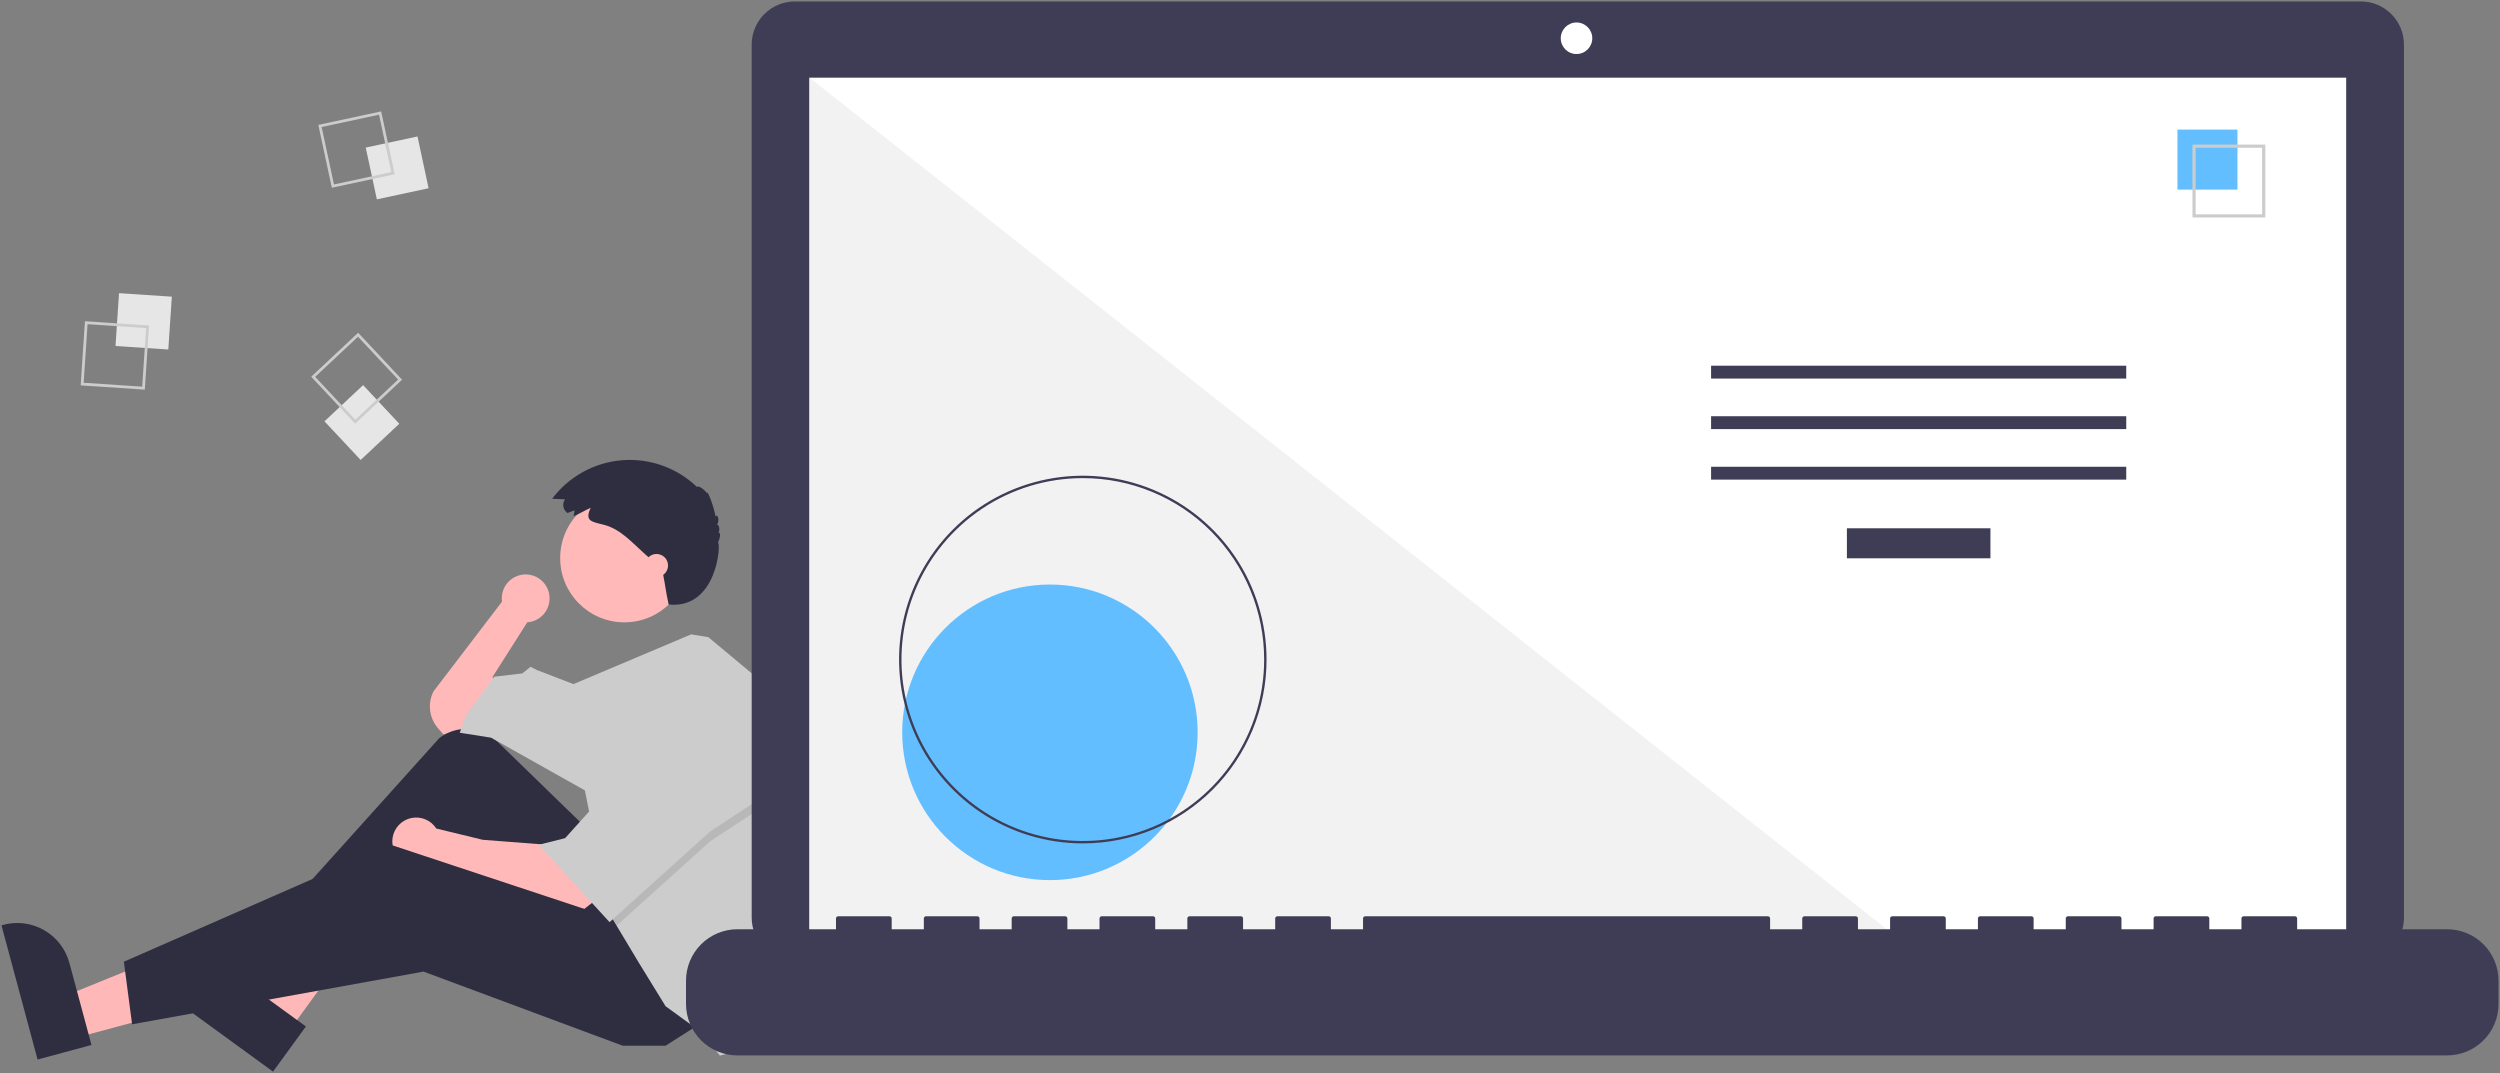 <svg width="855" height="367" viewBox="0 0 855 367" fill="none" xmlns="http://www.w3.org/2000/svg">
<rect x="0" y="0" width="855" height="367" fill="#808080" stroke="none"/>
<g clip-path="url(#clip0_11_2)">
<path d="M187.947 204.683C187.955 203.559 187.732 202.447 187.29 201.414C186.849 200.381 186.199 199.45 185.382 198.679C184.565 197.909 183.598 197.315 182.542 196.935C181.485 196.555 180.362 196.397 179.241 196.471C178.121 196.545 177.028 196.85 176.03 197.365C175.033 197.881 174.152 198.597 173.444 199.468C172.735 200.34 172.214 201.348 171.912 202.43C171.61 203.512 171.535 204.645 171.69 205.757L148.223 236.505C147.222 238.509 146.834 240.764 147.107 242.988C147.381 245.211 148.304 247.305 149.761 249.006L151.602 251.154L160.048 249.464L169.621 241.013L168.495 231.435L180.32 212.842L180.305 212.829C182.375 212.697 184.317 211.781 185.736 210.268C187.156 208.755 187.947 206.758 187.947 204.683V204.683Z" fill="#FFB9B9"/>
<path d="M25.665 355.006L21.834 340.771L74.886 319.215L80.539 340.224L25.665 355.006Z" fill="#FFB8B8"/>
<path d="M12.851 362.352L0.5 316.453L1.08 316.297C5.816 315.022 10.863 315.68 15.113 318.128C19.363 320.577 22.467 324.613 23.743 329.351L23.743 329.352L31.286 357.386L12.851 362.352Z" fill="#2F2E41"/>
<path d="M98.741 352.732L86.826 344.062L114.579 293.95L132.165 306.746L98.741 352.732Z" fill="#FFB8B8"/>
<path d="M93.381 366.5L54.96 338.544L55.313 338.057C58.198 334.089 62.539 331.43 67.383 330.664C72.227 329.899 77.177 331.09 81.143 333.975L81.144 333.976L104.61 351.051L93.381 366.5Z" fill="#2F2E41"/>
<path d="M200.029 282.705L170.044 253.561C167.427 251.017 163.98 249.505 160.338 249.301C156.695 249.098 153.101 250.217 150.217 252.453L93.602 315.383L98.67 323.271L152.728 286.649L189.33 334.539L224.242 317.074L200.029 282.705Z" fill="#2F2E41"/>
<path d="M187.077 288.903L165.116 287.213L149.212 283.355C148.314 281.953 147.009 280.858 145.472 280.219C143.935 279.579 142.239 279.424 140.612 279.776C138.984 280.127 137.503 280.967 136.366 282.184C135.23 283.4 134.491 284.935 134.251 286.584C134.01 288.232 134.278 289.914 135.019 291.405C135.76 292.897 136.939 294.126 138.398 294.928C139.857 295.731 141.526 296.069 143.181 295.896C144.837 295.723 146.4 295.048 147.662 293.962L147.66 293.974L157.233 297.917L198.339 312.003L203.407 308.059L187.077 288.903Z" fill="#FFB9B9"/>
<path d="M240.009 349.752L227.621 357.64H212.98L144.845 332.286L45.175 350.315L42.36 328.905L133.583 288.903L213.543 315.383L240.009 349.752Z" fill="#2F2E41"/>
<path d="M213.543 212.842C225.672 212.842 235.504 203.004 235.504 190.869C235.504 178.733 225.672 168.896 213.543 168.896C201.414 168.896 191.582 178.733 191.582 190.869C191.582 203.004 201.414 212.842 213.543 212.842Z" fill="#FFB9B9"/>
<path d="M270.366 278.598C270.366 291.859 268.277 305.037 264.178 317.648L262.533 322.708L254.65 358.766L246.203 361.02L240.009 353.132L227.621 344.118L218.611 329.469L210.885 316.589L208.475 312.566L200.029 270.31L167.932 252.281L157.233 250.591L159.485 244.393L169.058 231.435L178.631 230.308L181.446 228.054L183.699 229.181L196.115 233.967L236.371 216.949L242.262 217.913L262.533 234.815C267.716 248.83 270.368 263.655 270.366 278.598V278.598Z" fill="#CCCCCC"/>
<path opacity="0.1" d="M264.222 273.691L242.824 287.776L210.885 316.589L208.475 312.566L201.718 278.762H203.408L220.864 246.647L264.222 273.691Z" fill="black"/>
<path d="M220.864 243.266L203.408 275.381L193.272 286.649L184.262 288.903L208.475 315.383L242.824 284.396L264.222 270.31L220.864 243.266Z" fill="#CCCCCC"/>
<path d="M196.462 174.531L194.083 175.447C193.721 175.202 193.412 174.889 193.172 174.524C192.932 174.16 192.766 173.752 192.683 173.323C192.601 172.895 192.603 172.454 192.691 172.026C192.779 171.599 192.95 171.193 193.194 170.831C193.207 170.812 193.22 170.794 193.233 170.775L188.836 170.569C191.659 166.808 195.248 163.689 199.365 161.419C203.483 159.149 208.035 157.78 212.721 157.402C217.407 157.024 222.119 157.646 226.547 159.227C230.975 160.808 235.016 163.311 238.405 166.572C238.605 165.882 240.787 167.224 241.678 168.585C241.977 167.462 244.024 172.889 244.747 176.725C245.082 175.448 246.371 177.509 245.242 179.488C245.957 179.383 246.28 181.214 245.727 182.234C246.509 181.866 246.377 184.051 245.529 185.512C246.645 185.413 245.434 208.419 228.68 206.743C227.514 201.381 227.842 201.714 226.469 194.819C225.83 194.14 225.13 193.522 224.431 192.905L220.651 189.566C216.255 185.684 212.257 180.893 206.401 179.442C202.377 178.445 199.832 178.22 202.025 173.683C200.044 174.51 198.194 175.74 196.195 176.508C196.221 175.874 196.501 175.165 196.462 174.531Z" fill="#2F2E41"/>
<path d="M224.524 197.348C226.701 197.348 228.465 195.582 228.465 193.404C228.465 191.226 226.701 189.46 224.524 189.46C222.347 189.46 220.582 191.226 220.582 193.404C220.582 195.582 222.347 197.348 224.524 197.348Z" fill="#FFB9B9"/>
<path d="M40.707 100.257L39.504 118.33L57.566 119.533L58.769 101.461L40.707 100.257Z" fill="#E6E6E6"/>
<path d="M29.053 109.854L50.986 111.315L49.525 133.26L27.592 131.799L29.053 109.854ZM49.968 112.206L29.943 110.871L28.609 130.908L48.635 132.242L49.968 112.206Z" fill="#CCCCCC"/>
<path d="M142.78 46.668L125.081 50.473L128.884 68.181L146.582 64.376L142.78 46.668Z" fill="#E6E6E6"/>
<path d="M130.357 38.091L134.975 59.593L113.484 64.214L108.867 42.711L130.357 38.091ZM133.84 58.859L129.624 39.227L110.002 43.445L114.218 63.078L133.84 58.859Z" fill="#CCCCCC"/>
<path d="M124.183 131.708L110.971 144.09L123.346 157.309L136.558 144.928L124.183 131.708Z" fill="#E6E6E6"/>
<path d="M137.508 129.856L121.465 144.891L106.438 128.84L122.481 113.805L137.508 129.856ZM121.509 143.54L136.157 129.812L122.437 115.156L107.789 128.884L121.509 143.54Z" fill="#CCCCCC"/>
<path d="M807.417 0.5H271.819C269.883 0.5 267.966 0.882 266.178 1.623C264.389 2.364 262.764 3.45 261.395 4.82C260.026 6.19 258.94 7.816 258.2 9.605C257.459 11.395 257.077 13.313 257.077 15.25V313.839C257.077 315.776 257.459 317.694 258.2 319.484C258.94 321.273 260.026 322.899 261.395 324.269C262.764 325.639 264.389 326.725 266.178 327.466C267.966 328.208 269.883 328.589 271.819 328.589H807.417C811.326 328.589 815.076 327.035 817.841 324.269C820.605 321.503 822.158 317.751 822.158 313.839V15.25C822.158 11.338 820.605 7.586 817.841 4.82C815.076 2.054 811.326 0.5 807.417 0.5V0.5Z" fill="#3F3D56"/>
<path d="M802.394 26.567H276.842V323.196H802.394V26.567Z" fill="white"/>
<path d="M539.169 18.477C542.146 18.477 544.559 16.063 544.559 13.084C544.559 10.106 542.146 7.691 539.169 7.691C536.192 7.691 533.778 10.106 533.778 13.084C533.778 16.063 536.192 18.477 539.169 18.477Z" fill="white"/>
<path d="M652.095 323.196H276.842V26.568L652.095 323.196Z" fill="#F2F2F2"/>
<path d="M359.075 300.999C386.975 300.999 409.593 278.369 409.593 250.454C409.593 222.538 386.975 199.908 359.075 199.908C331.175 199.908 308.557 222.538 308.557 250.454C308.557 278.369 331.175 300.999 359.075 300.999Z" fill="#63BEFF"/>
<path d="M370.321 288.444C357.892 288.444 345.743 284.756 335.409 277.847C325.075 270.939 317.021 261.119 312.265 249.63C307.509 238.142 306.264 225.5 308.689 213.304C311.114 201.107 317.099 189.904 325.887 181.111C334.675 172.318 345.872 166.33 358.061 163.904C370.251 161.478 382.886 162.723 394.368 167.482C405.851 172.241 415.665 180.3 422.57 190.639C429.474 200.979 433.16 213.135 433.16 225.57C433.16 233.826 431.535 242.002 428.377 249.631C425.219 257.259 420.59 264.19 414.755 270.028C408.92 275.867 401.992 280.498 394.368 283.658C386.744 286.817 378.573 288.444 370.321 288.444V288.444ZM370.321 163.518C358.055 163.518 346.064 167.157 335.866 173.976C325.667 180.794 317.718 190.485 313.024 201.824C308.33 213.162 307.102 225.639 309.495 237.675C311.888 249.712 317.794 260.769 326.468 269.447C335.141 278.125 346.191 284.035 358.222 286.429C370.252 288.824 382.722 287.595 394.054 282.898C405.386 278.202 415.072 270.248 421.887 260.044C428.701 249.84 432.338 237.843 432.338 225.57C432.338 217.421 430.734 209.352 427.618 201.824C424.501 194.295 419.933 187.455 414.174 181.693C408.415 175.93 401.578 171.36 394.054 168.241C386.53 165.123 378.465 163.518 370.321 163.518L370.321 163.518Z" fill="#3F3D56"/>
<path d="M680.73 180.675H631.638V190.938H680.73V180.675Z" fill="#3F3D56"/>
<path d="M727.176 125.07H585.192V129.469H727.176V125.07Z" fill="#3F3D56"/>
<path d="M727.176 142.352H585.192V146.751H727.176V142.352Z" fill="#3F3D56"/>
<path d="M727.176 159.634H585.192V164.033H727.176V159.634Z" fill="#3F3D56"/>
<path d="M765.211 44.319H744.695V64.847H765.211V44.319Z" fill="#63BEFF"/>
<path d="M774.736 74.377H749.824V49.451H774.736V74.377ZM750.907 73.294H773.653V50.535H750.907L750.907 73.294Z" fill="#CCCCCC"/>
<path d="M836.915 317.803H785.624V314.105C785.624 314.009 785.605 313.914 785.568 313.825C785.532 313.736 785.478 313.655 785.41 313.587C785.342 313.519 785.261 313.465 785.172 313.428C785.083 313.391 784.988 313.372 784.891 313.372H767.306C767.21 313.372 767.115 313.391 767.026 313.428C766.937 313.465 766.856 313.519 766.788 313.587C766.72 313.655 766.666 313.736 766.629 313.825C766.592 313.914 766.573 314.009 766.573 314.105V317.803H755.583V314.105C755.583 314.009 755.564 313.914 755.527 313.825C755.49 313.736 755.436 313.655 755.368 313.587C755.3 313.519 755.219 313.465 755.13 313.428C755.041 313.391 754.946 313.372 754.85 313.372H737.265C737.168 313.372 737.073 313.391 736.984 313.428C736.895 313.465 736.815 313.519 736.747 313.587C736.678 313.655 736.624 313.736 736.588 313.825C736.551 313.914 736.532 314.009 736.532 314.105V314.105V317.803H725.541V314.105C725.541 314.009 725.522 313.914 725.485 313.825C725.449 313.736 725.395 313.655 725.326 313.587C725.258 313.519 725.178 313.465 725.089 313.428C725 313.391 724.905 313.372 724.808 313.372H707.223C707.127 313.372 707.032 313.391 706.943 313.428C706.854 313.465 706.773 313.519 706.705 313.587C706.637 313.655 706.583 313.736 706.546 313.825C706.509 313.914 706.49 314.009 706.49 314.105V314.105V317.803H695.5V314.105C695.5 314.009 695.481 313.914 695.444 313.825C695.407 313.736 695.353 313.655 695.285 313.587C695.217 313.519 695.136 313.465 695.047 313.428C694.958 313.391 694.863 313.372 694.767 313.372H677.182C677.085 313.372 676.99 313.391 676.901 313.428C676.812 313.465 676.731 313.519 676.663 313.587C676.595 313.655 676.541 313.736 676.505 313.825C676.468 313.914 676.449 314.009 676.449 314.105V317.803H665.458V314.105C665.458 314.009 665.439 313.914 665.402 313.825C665.365 313.736 665.311 313.655 665.243 313.587C665.175 313.519 665.095 313.465 665.006 313.428C664.917 313.391 664.822 313.372 664.725 313.372H647.14C647.044 313.372 646.948 313.391 646.86 313.428C646.771 313.465 646.69 313.519 646.622 313.587C646.554 313.655 646.5 313.736 646.463 313.825C646.426 313.914 646.407 314.009 646.407 314.105V314.105V317.803H635.416V314.105C635.416 314.009 635.397 313.914 635.361 313.825C635.324 313.736 635.27 313.655 635.202 313.587C635.134 313.519 635.053 313.465 634.964 313.428C634.875 313.391 634.78 313.372 634.684 313.372H617.098C617.002 313.372 616.907 313.391 616.818 313.428C616.729 313.465 616.648 313.519 616.58 313.587C616.512 313.655 616.458 313.736 616.421 313.825C616.385 313.914 616.366 314.009 616.366 314.105V314.105V317.803H605.375V314.105C605.375 314.009 605.356 313.914 605.319 313.825C605.282 313.736 605.228 313.655 605.16 313.587C605.092 313.519 605.011 313.465 604.923 313.428C604.834 313.391 604.738 313.372 604.642 313.372H466.891C466.794 313.372 466.699 313.391 466.61 313.428C466.521 313.465 466.44 313.519 466.372 313.587C466.304 313.655 466.25 313.736 466.214 313.825C466.177 313.914 466.158 314.009 466.158 314.105V314.105V317.803H455.167V314.105C455.167 314.009 455.148 313.914 455.111 313.825C455.074 313.736 455.02 313.655 454.952 313.587C454.884 313.519 454.804 313.465 454.715 313.428C454.626 313.391 454.531 313.372 454.434 313.372H436.849C436.753 313.372 436.657 313.391 436.569 313.428C436.48 313.465 436.399 313.519 436.331 313.587C436.263 313.655 436.209 313.736 436.172 313.825C436.135 313.914 436.116 314.009 436.116 314.105V314.105V317.803H425.125V314.105C425.125 314.009 425.106 313.914 425.07 313.825C425.033 313.736 424.979 313.655 424.911 313.587C424.843 313.519 424.762 313.465 424.673 313.428C424.584 313.391 424.489 313.372 424.393 313.372H406.807C406.711 313.372 406.616 313.391 406.527 313.428C406.438 313.465 406.357 313.519 406.289 313.587C406.221 313.655 406.167 313.736 406.13 313.825C406.094 313.914 406.075 314.009 406.075 314.105V314.105V317.803H395.084V314.105C395.084 314.009 395.065 313.914 395.028 313.825C394.991 313.736 394.937 313.655 394.869 313.587C394.801 313.519 394.72 313.465 394.632 313.428C394.543 313.391 394.447 313.372 394.351 313.372H376.766C376.67 313.372 376.574 313.391 376.485 313.428C376.397 313.465 376.316 313.519 376.248 313.587C376.18 313.655 376.126 313.736 376.089 313.825C376.052 313.914 376.033 314.009 376.033 314.105V314.105V317.803H365.042V314.105C365.042 314.009 365.023 313.914 364.987 313.825C364.95 313.736 364.896 313.655 364.828 313.587C364.76 313.519 364.679 313.465 364.59 313.428C364.501 313.391 364.406 313.372 364.31 313.372H346.724C346.628 313.372 346.533 313.391 346.444 313.428C346.355 313.465 346.274 313.519 346.206 313.587C346.138 313.655 346.084 313.736 346.047 313.825C346.011 313.914 345.992 314.009 345.992 314.105V314.105V317.803H335.001V314.105C335.001 314.009 334.982 313.914 334.945 313.825C334.908 313.736 334.854 313.655 334.786 313.587C334.718 313.519 334.637 313.465 334.548 313.428C334.46 313.391 334.364 313.372 334.268 313.372H316.683C316.488 313.372 316.302 313.449 316.165 313.587C316.027 313.724 315.95 313.911 315.95 314.105V317.803H304.959V314.105C304.959 314.009 304.94 313.914 304.903 313.825C304.867 313.736 304.813 313.655 304.745 313.587C304.677 313.519 304.596 313.465 304.507 313.428C304.418 313.391 304.323 313.372 304.226 313.372H286.641C286.447 313.372 286.26 313.449 286.123 313.587C285.986 313.724 285.908 313.911 285.908 314.105V317.803H252.203C247.539 317.803 243.066 319.657 239.769 322.956C236.471 326.256 234.618 330.731 234.618 335.398V343.354C234.618 348.02 236.471 352.496 239.769 355.795C243.066 359.095 247.539 360.949 252.203 360.949H836.915C841.579 360.949 846.051 359.095 849.349 355.795C852.647 352.496 854.5 348.02 854.5 343.354V335.398C854.5 333.087 854.045 330.799 853.161 328.664C852.278 326.53 850.982 324.59 849.349 322.956C847.716 321.322 845.778 320.026 843.644 319.142C841.511 318.258 839.224 317.803 836.915 317.803V317.803Z" fill="#3F3D56"/>
</g>
<defs>
<clipPath id="clip0_11_2">
<rect width="854" height="366" fill="white" transform="translate(0.5 0.5)"/>
</clipPath>
</defs>
</svg>
